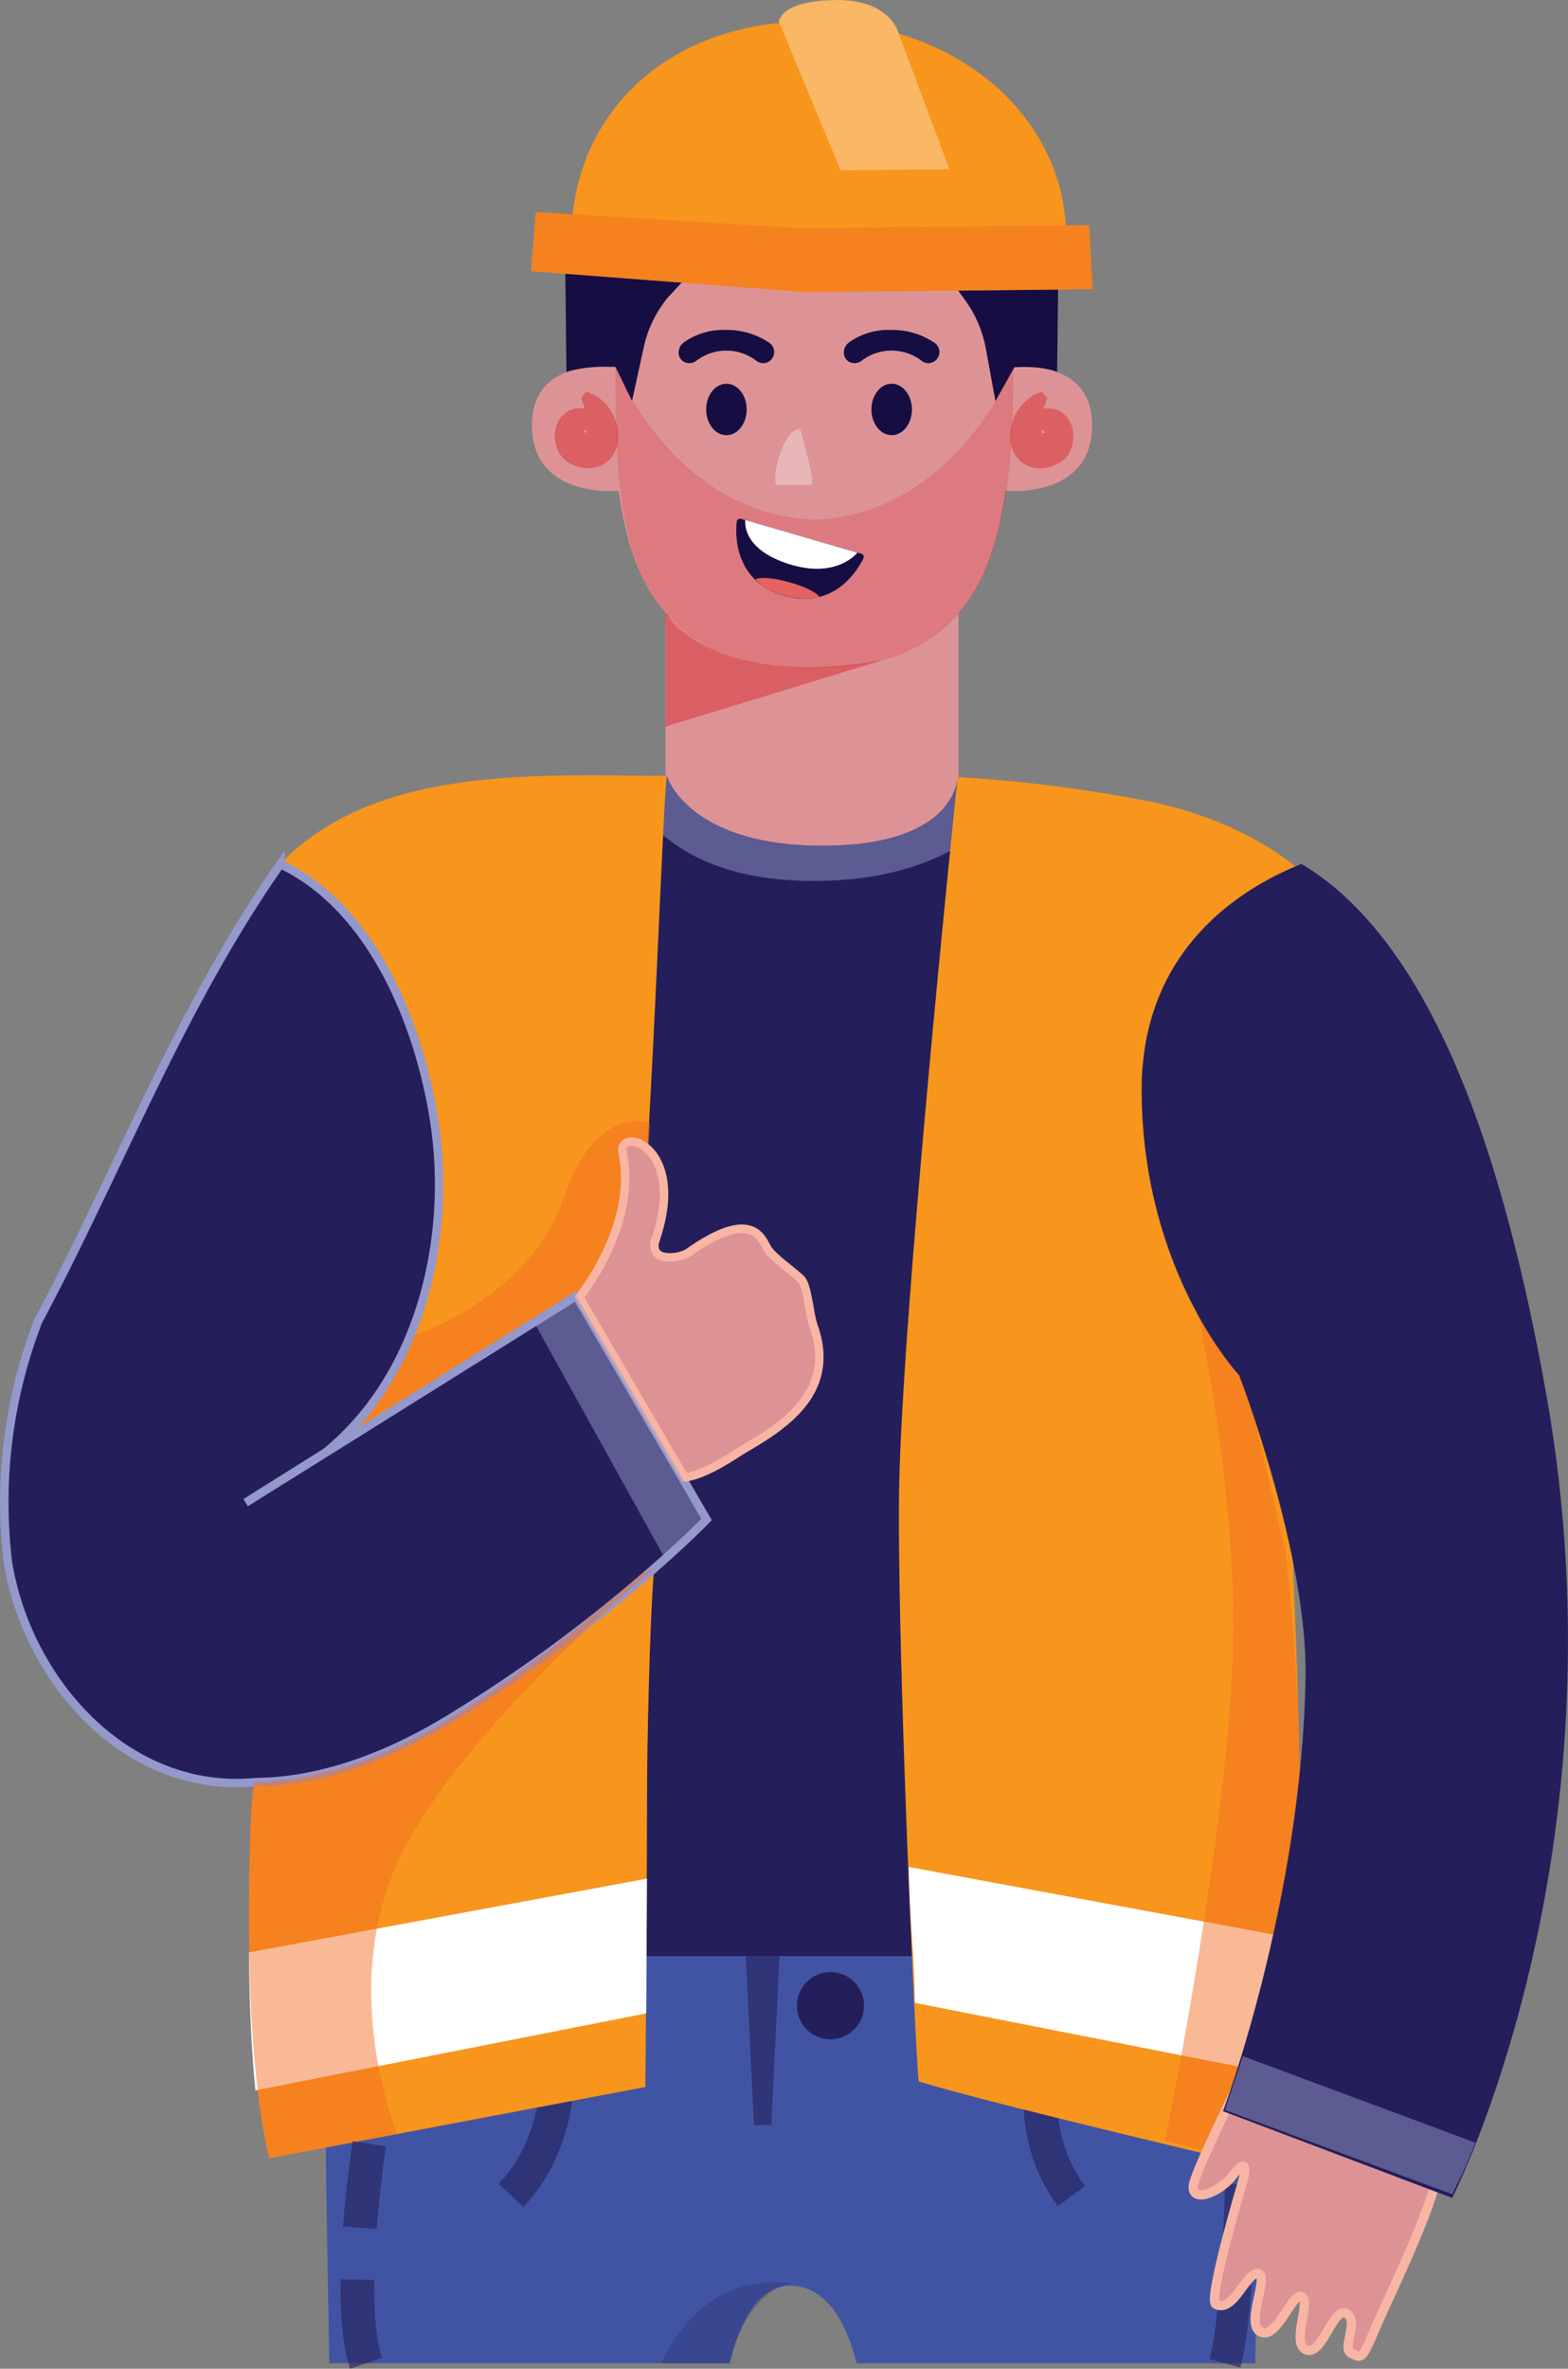 <svg id="Warstwa_1" data-name="Warstwa 1" xmlns="http://www.w3.org/2000/svg" viewBox="0 0 330.47 498.96"><rect x="0" y="0" width="330.47" height="498.96" fill="#808080" stroke="none"/><defs><style>.cls-1,.cls-17,.cls-21{fill:#dd9396;}.cls-2{fill:#160e42;}.cls-3{fill:#f7951d;}.cls-4,.cls-7{opacity:0.45;}.cls-5,.cls-7,.cls-8{fill:#d82128;}.cls-15,.cls-6{fill:#fff;}.cls-6{opacity:0.32;}.cls-8{opacity:0.21;}.cls-16,.cls-22,.cls-9{fill:#241f5b;}.cls-10{fill:#9498cb;opacity:0.5;}.cls-11{fill:#4154a3;}.cls-12,.cls-19,.cls-20{fill:none;stroke:#241f5b;}.cls-12,.cls-16,.cls-17,.cls-19,.cls-20,.cls-21{stroke-miterlimit:10;}.cls-12,.cls-19{stroke-width:7.12px;}.cls-12{stroke-dasharray:35.6;}.cls-12,.cls-13{opacity:0.6;}.cls-14{fill:#f26c22;opacity:0.47;}.cls-16{stroke:#9498cb;}.cls-16,.cls-17{stroke-width:1.78px;}.cls-17,.cls-21{stroke:#f8b5a4;}.cls-18{fill:#e46260;}.cls-20{stroke-width:6.73px;}.cls-21{stroke-width:1.95px;}.cls-22{opacity:0.24;}</style></defs><title>Worker1</title><path class="cls-1" d="M130.49,72.46V92.35c-4.28-.37-17-.39-16.85,12.46.18,15.43,18.27,13.59,18.27,13.59v-.08c1.43,10.41,4.25,19.35,9.9,25.88v53.52h61.72V144.2c5.65-6.53,8.47-15.47,9.9-25.88v.08s18.09,1.84,18.27-13.59C231.85,92,219.12,92,214.85,92.35V72.46m-73,72.2v-.45l.4.45h0l.44.49Zm61.69-.45" transform="translate(-1.53 -15.02)"/><path class="cls-2" d="M120.67,72l.24,21.38s3.62-1.39,10.32-1.07l3.5,7.17,2.49-11.38a24.74,24.74,0,0,1,5.1-10.45l4.53-4.87Z" transform="translate(-1.53 -15.02)"/><path class="cls-2" d="M224.58,72l-.25,21.38s-2.82-1.37-9-1l-4,7.15-2.08-11.37a25.43,25.43,0,0,0-4.7-10.45L200.39,72Z" transform="translate(-1.53 -15.02)"/><path class="cls-3" d="M231.08,62.44l-4.93.05c-1.14-18.74-15-34.4-35.21-40.38h0s-1.57-7.21-13.3-7.08-11.95,4.55-11.95,4.55l.11.27c-25.33,2.52-41.4,19.31-43.57,40.32l-7.78-.47-1,12.43,57.91,4.44,60.43-.63Z" transform="translate(-1.53 -15.02)"/><g class="cls-4"><path class="cls-5" d="M125.07,97.5A9.17,9.17,0,0,1,129,99.92a10.21,10.21,0,0,1,2.45,4.3,11,11,0,0,1,.36,2.62c0,.47-.06,1-.11,1.45,0,.27-.13.54-.2.81a4.36,4.36,0,0,1-.3.85,5.88,5.88,0,0,1-3,3.11,6.6,6.6,0,0,1-4,.48,7.68,7.68,0,0,1-3.17-1.31,6,6,0,0,1-.85-.71,5,5,0,0,1-.52-.63,4,4,0,0,1-.25-.37l-.09-.19a7.53,7.53,0,0,1-.59-1.5,7.73,7.73,0,0,1-.16-3.35,5.63,5.63,0,0,1,2-3.36,5.05,5.05,0,0,1,.87-.58,4.41,4.41,0,0,1,.89-.35,6.21,6.21,0,0,1,1.51-.21,8.28,8.28,0,0,1,2.46.41,8.1,8.1,0,0,1,2.09,1A4,4,0,0,1,130,104.2l-.36.31a9.2,9.2,0,0,0-3.53.59,5.93,5.93,0,0,0-1.38.63,1,1,0,0,0-.34.33s0,.09,0,.09.11,0,.12,0,.27,0,.35,0,.16.24.3.44a1.09,1.09,0,0,0,.2.25l0,0a1.8,1.8,0,0,0-.1-.18c0-.1-.23-.26-.21-.27s-.13-.11-.09-.11l.4.09c.12,0,0,0-.19.09s-.45.47-.37.42,0,0,0,0a1,1,0,0,1,.08-.11l.17-.46a4.62,4.62,0,0,1,.13-.6c0-.2.07-.41.07-.62a8.88,8.88,0,0,0-.23-2.87A23,23,0,0,0,124,98.88Z" transform="translate(-1.53 -15.02)"/></g><g class="cls-4"><path class="cls-5" d="M222.29,98.88a24.36,24.36,0,0,0-1.13,3.38,9.48,9.48,0,0,0-.23,2.87c0,.21.06.42.08.62s.1.4.13.6l.16.46a.28.28,0,0,1,.08.11s0,.08.05,0-.11-.31-.36-.42-.32-.07-.19-.09l.4-.09s-.05,0-.1.11-.15.17-.21.27l-.09.18,0,0a.86.86,0,0,0,.19-.25c.14-.2.23-.4.31-.44s.24.06.34,0,.06,0,.12,0,0-.05,0-.09a1,1,0,0,0-.34-.33,6.22,6.22,0,0,0-1.39-.63,9.17,9.17,0,0,0-3.53-.59l-.35-.31a4,4,0,0,1,1.6-1.79,8.44,8.44,0,0,1,4.55-1.43,6.21,6.21,0,0,1,1.51.21,4.48,4.48,0,0,1,.9.35,5,5,0,0,1,.86.58,5.63,5.63,0,0,1,2,3.36,7.43,7.43,0,0,1-.16,3.35,8.14,8.14,0,0,1-.58,1.5l-.1.19c-.07.12-.16.25-.24.37a4.21,4.21,0,0,1-.53.63,5.5,5.5,0,0,1-.85.71,7.58,7.58,0,0,1-3.16,1.31,6.6,6.6,0,0,1-4-.48,5.93,5.93,0,0,1-3-3.11,4.36,4.36,0,0,1-.3-.85c-.07-.27-.14-.54-.2-.81,0-.49-.09-1-.1-1.45a11,11,0,0,1,.35-2.62,10.21,10.21,0,0,1,2.45-4.3,9.15,9.15,0,0,1,3.9-2.42Z" transform="translate(-1.53 -15.02)"/></g><path class="cls-6" d="M201.64,50.66l-10.7-28.55s-1.57-7.21-13.3-7.08-11.95,4.55-11.95,4.55l13,31.32" transform="translate(-1.53 -15.02)"/><path class="cls-7" d="M187.55,154.09c-36.42,6.36-45.73-9.89-45.73-9.89v23.86Z" transform="translate(-1.53 -15.02)"/><path class="cls-6" d="M170.2,105.36c-3.95,0-6.42,11.79-4.76,11.79h7C173.59,117.15,170.2,105.36,170.2,105.36Z" transform="translate(-1.53 -15.02)"/><path class="cls-8" d="M215.07,92.35s-12.32,31-41.92,32.15c-29.6-1.12-41.91-32.13-41.92-32.15-.15,32.91,1.57,63.32,40.69,63.32l1.23,0,1.23,0C211.3,155.67,215.23,125.26,215.07,92.35Z" transform="translate(-1.53 -15.02)"/><path class="cls-9" d="M142.06,178.46s4.38,14.71,32.81,14.71,28.49-14.47,28.49-14.47l9,253.89-82.7-5.53S111.23,240.48,112,239Z" transform="translate(-1.53 -15.02)"/><path class="cls-10" d="M173,200.59c14.64,0,24.94-3.62,32.17-8.32l-1.79-13.57s-.1,14.47-28.53,14.47-32.74-14.71-32.74-14.71-2.15-.25-6.14,6.62C141.43,192.84,152.14,200.59,173,200.59Z" transform="translate(-1.53 -15.02)"/><path class="cls-11" d="M155.25,512.83c2.24-8.86,6.2-16.58,13.2-16.32,7.38.27,11.43,7.76,13.64,16.32h84l1.62-85.77H71.23l-1.3,23.45s.35,26.67,1,62.32Z" transform="translate(-1.53 -15.02)"/><path class="cls-12" d="M224.35,444.33c-5.41,2-10.66,44.51,31.86,46.13" transform="translate(-1.53 -15.02)"/><path class="cls-12" d="M118.83,444.32s6.84,44.52-42.14,44.52" transform="translate(-1.53 -15.02)"/><g class="cls-13"><polygon class="cls-9" points="164.29 412.04 162.55 447.63 158.91 447.63 157.17 412.04 164.29 412.04"/></g><circle class="cls-9" cx="175.03" cy="422.48" r="7.08"/><polygon class="cls-14" points="111.97 57.1 169.89 61.55 230.31 60.91 229.55 47.42 168.53 48.06 112.92 44.67 111.97 57.1"/><path class="cls-3" d="M203.36,178.7S191.28,294.28,191,330.76s3.77,122.56,4.17,122.68c14.48,4.59,77.26,19.25,77.26,19.25a617.09,617.09,0,0,0,3.28-65.2c-.21-48.78-4-107.09-4-107.09h0l4-101.83h0c-.07-.07-11.13-10.75-32.88-14.92A304.41,304.41,0,0,0,203.36,178.7Z" transform="translate(-1.53 -15.02)"/><path class="cls-3" d="M137.39,346l2-.61c-1,11.77-1.48,39.45-1.48,45.24,0,16.75-.33,63.62-.36,64l-79.26,15S54.17,455.38,54,421.94c-.06-11.59.31-31.47,1.39-31.53,3.66-.18,20.37-.52,41.05-13.43C114,366,128,354.08,137.39,346Z" transform="translate(-1.53 -15.02)"/><path class="cls-3" d="M60.64,197,57.42,347.55h0l77.08-54.9h0c3.44-9.08,6.43-103.77,7.54-114.2-25.46,0-61.07-2.71-81.42,18.53Z" transform="translate(-1.53 -15.02)"/><path class="cls-14" d="M136.68,280.49l1.88-28.89s-11.29-4.37-18.12,15.51C112.67,289.68,86.85,297,86.85,297L49.16,335.27,91,322.57l44.42-30.18C135.85,289.46,136.27,285.38,136.68,280.49Z" transform="translate(-1.53 -15.02)"/><path class="cls-15" d="M193.07,408.28l82.26,15.23h0v.18c-.06,12.07-.65,21.6-1.36,28.89L194.34,436.9C194.28,427.3,193.11,417.8,193.07,408.28Z" transform="translate(-1.53 -15.02)"/><path class="cls-14" d="M251.66,281s10.31,41,9.77,79.16-14.36,105.82-14.36,105.82l27.29,6.75s-.9-6.54,1-49.18a552,552,0,0,0-2.82-81l-13.62-58.71Z" transform="translate(-1.53 -15.02)"/><path class="cls-16" d="M150.44,335.09s-4.54,4.73-12.77,11.81A307.91,307.91,0,0,1,96.43,377c-15.38,9.38-29.11,13.31-41.05,13.41v0C28.67,393,7.45,369.67,3.21,344.21a105.75,105.75,0,0,1,6.37-50.92c17-31.82,29.7-65.77,51.06-96.29l0,.06c20.14,9.52,30.11,35.92,32.76,56.58,3,23.91-3.86,51.57-23.23,67.32L53.3,331.54,76,317.37,123,288l17.36,29.78Z" transform="translate(-1.53 -15.02)"/><path class="cls-17" d="M173,294.35c-1-2.76-1.2-8.46-2.68-9.93s-5.86-4.48-7-6.33c-1.27-2-3-8.88-16.69.76-1.89,1.34-8.58,2.16-6.92-2.74,6.77-20-8.09-23.87-6.95-18.32,2.66,13-5.36,25.51-9.11,30.5l22.12,37.95c4.61-.55,10.76-4.95,12.51-6C167.52,314.94,177.78,307.84,173,294.35Z" transform="translate(-1.53 -15.02)"/><path class="cls-10" d="M114.09,293.53l27.62,49.82c5.64-5.05,8.73-8.26,8.73-8.26l-10.09-17.34L123,288Z" transform="translate(-1.53 -15.02)"/><ellipse class="cls-2" cx="153.1" cy="86.25" rx="4.27" ry="5.42"/><ellipse class="cls-2" cx="187.93" cy="86.25" rx="4.27" ry="5.42"/><path class="cls-2" d="M146.86,91.52a2.42,2.42,0,0,0,1.58-.62,10.39,10.39,0,0,1,12.34,0,2.4,2.4,0,0,0,1.58.62h0a2.35,2.35,0,0,0,1.24-4.34,15.88,15.88,0,0,0-9-2.66,14.38,14.38,0,0,0-9,2.66c-1.84,1.48-1.13,4.34,1.24,4.34Z" transform="translate(-1.53 -15.02)"/><path class="cls-2" d="M181.68,91.52a2.38,2.38,0,0,0,1.58-.62,10.41,10.41,0,0,1,12.35,0,2.38,2.38,0,0,0,1.58.62h0a2.35,2.35,0,0,0,1.23-4.34,15.83,15.83,0,0,0-9-2.66,14.33,14.33,0,0,0-9,2.66c-1.84,1.48-1.13,4.34,1.23,4.34Z" transform="translate(-1.53 -15.02)"/><path class="cls-15" d="M137.88,410.74,54,426.27h0v.18c.06,12.07.64,21.6,1.36,28.89l82.37-16.22C137.78,429.52,137.83,420.26,137.88,410.74Z" transform="translate(-1.53 -15.02)"/><path class="cls-14" d="M60.84,469.13l1.34-.26,11.28-2.13,11.77-2.24s-12.28-29.74,0-57,54.2-62.12,54.2-62.12l-2.72,1.19c-9.35,8.09-23.1,19.71-40.28,30.42C75.75,389.89,59,390.23,55.38,390.41c-1.08.06-1.45,19.94-1.39,31.53.17,33.44,4.33,47.66,4.34,47.66l1.68-.32Z" transform="translate(-1.53 -15.02)"/><path class="cls-2" d="M157.7,124.31,183,131.64a.71.71,0,0,1,.5,1c-1.26,2.55-6.25,10.89-16.75,7.84s-10.25-12.76-9.94-15.59A.7.7,0,0,1,157.7,124.31Z" transform="translate(-1.53 -15.02)"/><path class="cls-15" d="M158.62,124.57s-1.06,6,9.13,9.25,14.48-2.39,14.48-2.39Z" transform="translate(-1.53 -15.02)"/><path class="cls-18" d="M160.75,137s1.89-.81,7.2.68,6.37,3.12,6.37,3.12a15.13,15.13,0,0,1-7.62-.38C162.19,139.17,160.75,137,160.75,137Z" transform="translate(-1.53 -15.02)"/><g class="cls-13"><path class="cls-19" d="M79.37,466.58s-1.26,8-2,17.69" transform="translate(-1.53 -15.02)"/><path class="cls-19" d="M76.85,495.2c-.08,6.78.35,13.29,1.84,17.63" transform="translate(-1.53 -15.02)"/></g><g class="cls-13"><path class="cls-20" d="M263.1,475.17s-.21,7.94-.81,16.81" transform="translate(-1.53 -15.02)"/><path class="cls-20" d="M262,496.19c-.53,6.53-1.28,13-2.31,16.64" transform="translate(-1.53 -15.02)"/></g><path class="cls-21" d="M265.39,448.14c-.15.32-10.58,21.27-12.15,26.34s5.18,2.67,8.14-1.26,2.72-1.05,2.13,1-7.44,25.28-5.75,26.18c3.76,2,6.47-7.09,9-6.44,2.32.59-2.95,10.72.51,12.29s6.55-8.42,8.6-7.44-2.37,9.89,1,11.2,5.62-9.19,8.42-7.67-1.07,7.33,1,8.36,2.16,1.75,5-5,12-24.85,13.82-35Z" transform="translate(-1.53 -15.02)"/><path class="cls-9" d="M327.44,308.83C344.65,405.69,307.59,478,307.59,478l-48.3-18.27s16.58-44,17.4-91.4c.44-26.17-14-63.63-14-63.63s-20.22-21.47-20.55-59.38C241.85,214.88,263.3,202,275.82,197c.19.09.39.22.58.33C304.15,214.45,318.74,260,327.44,308.83Z" transform="translate(-1.53 -15.02)"/><path class="cls-10" d="M263.48,448.14l49,18.21s-1.9,4.85-3.09,7.22-1.76,3.65-1.76,3.65l-47.94-17.75Z" transform="translate(-1.53 -15.02)"/><path class="cls-22" d="M155.44,512.83c2.4-12,10.07-17.35,13.59-16.67,0,0-17.91-4.75-28.23,16.67Z" transform="translate(-1.53 -15.02)"/></svg>